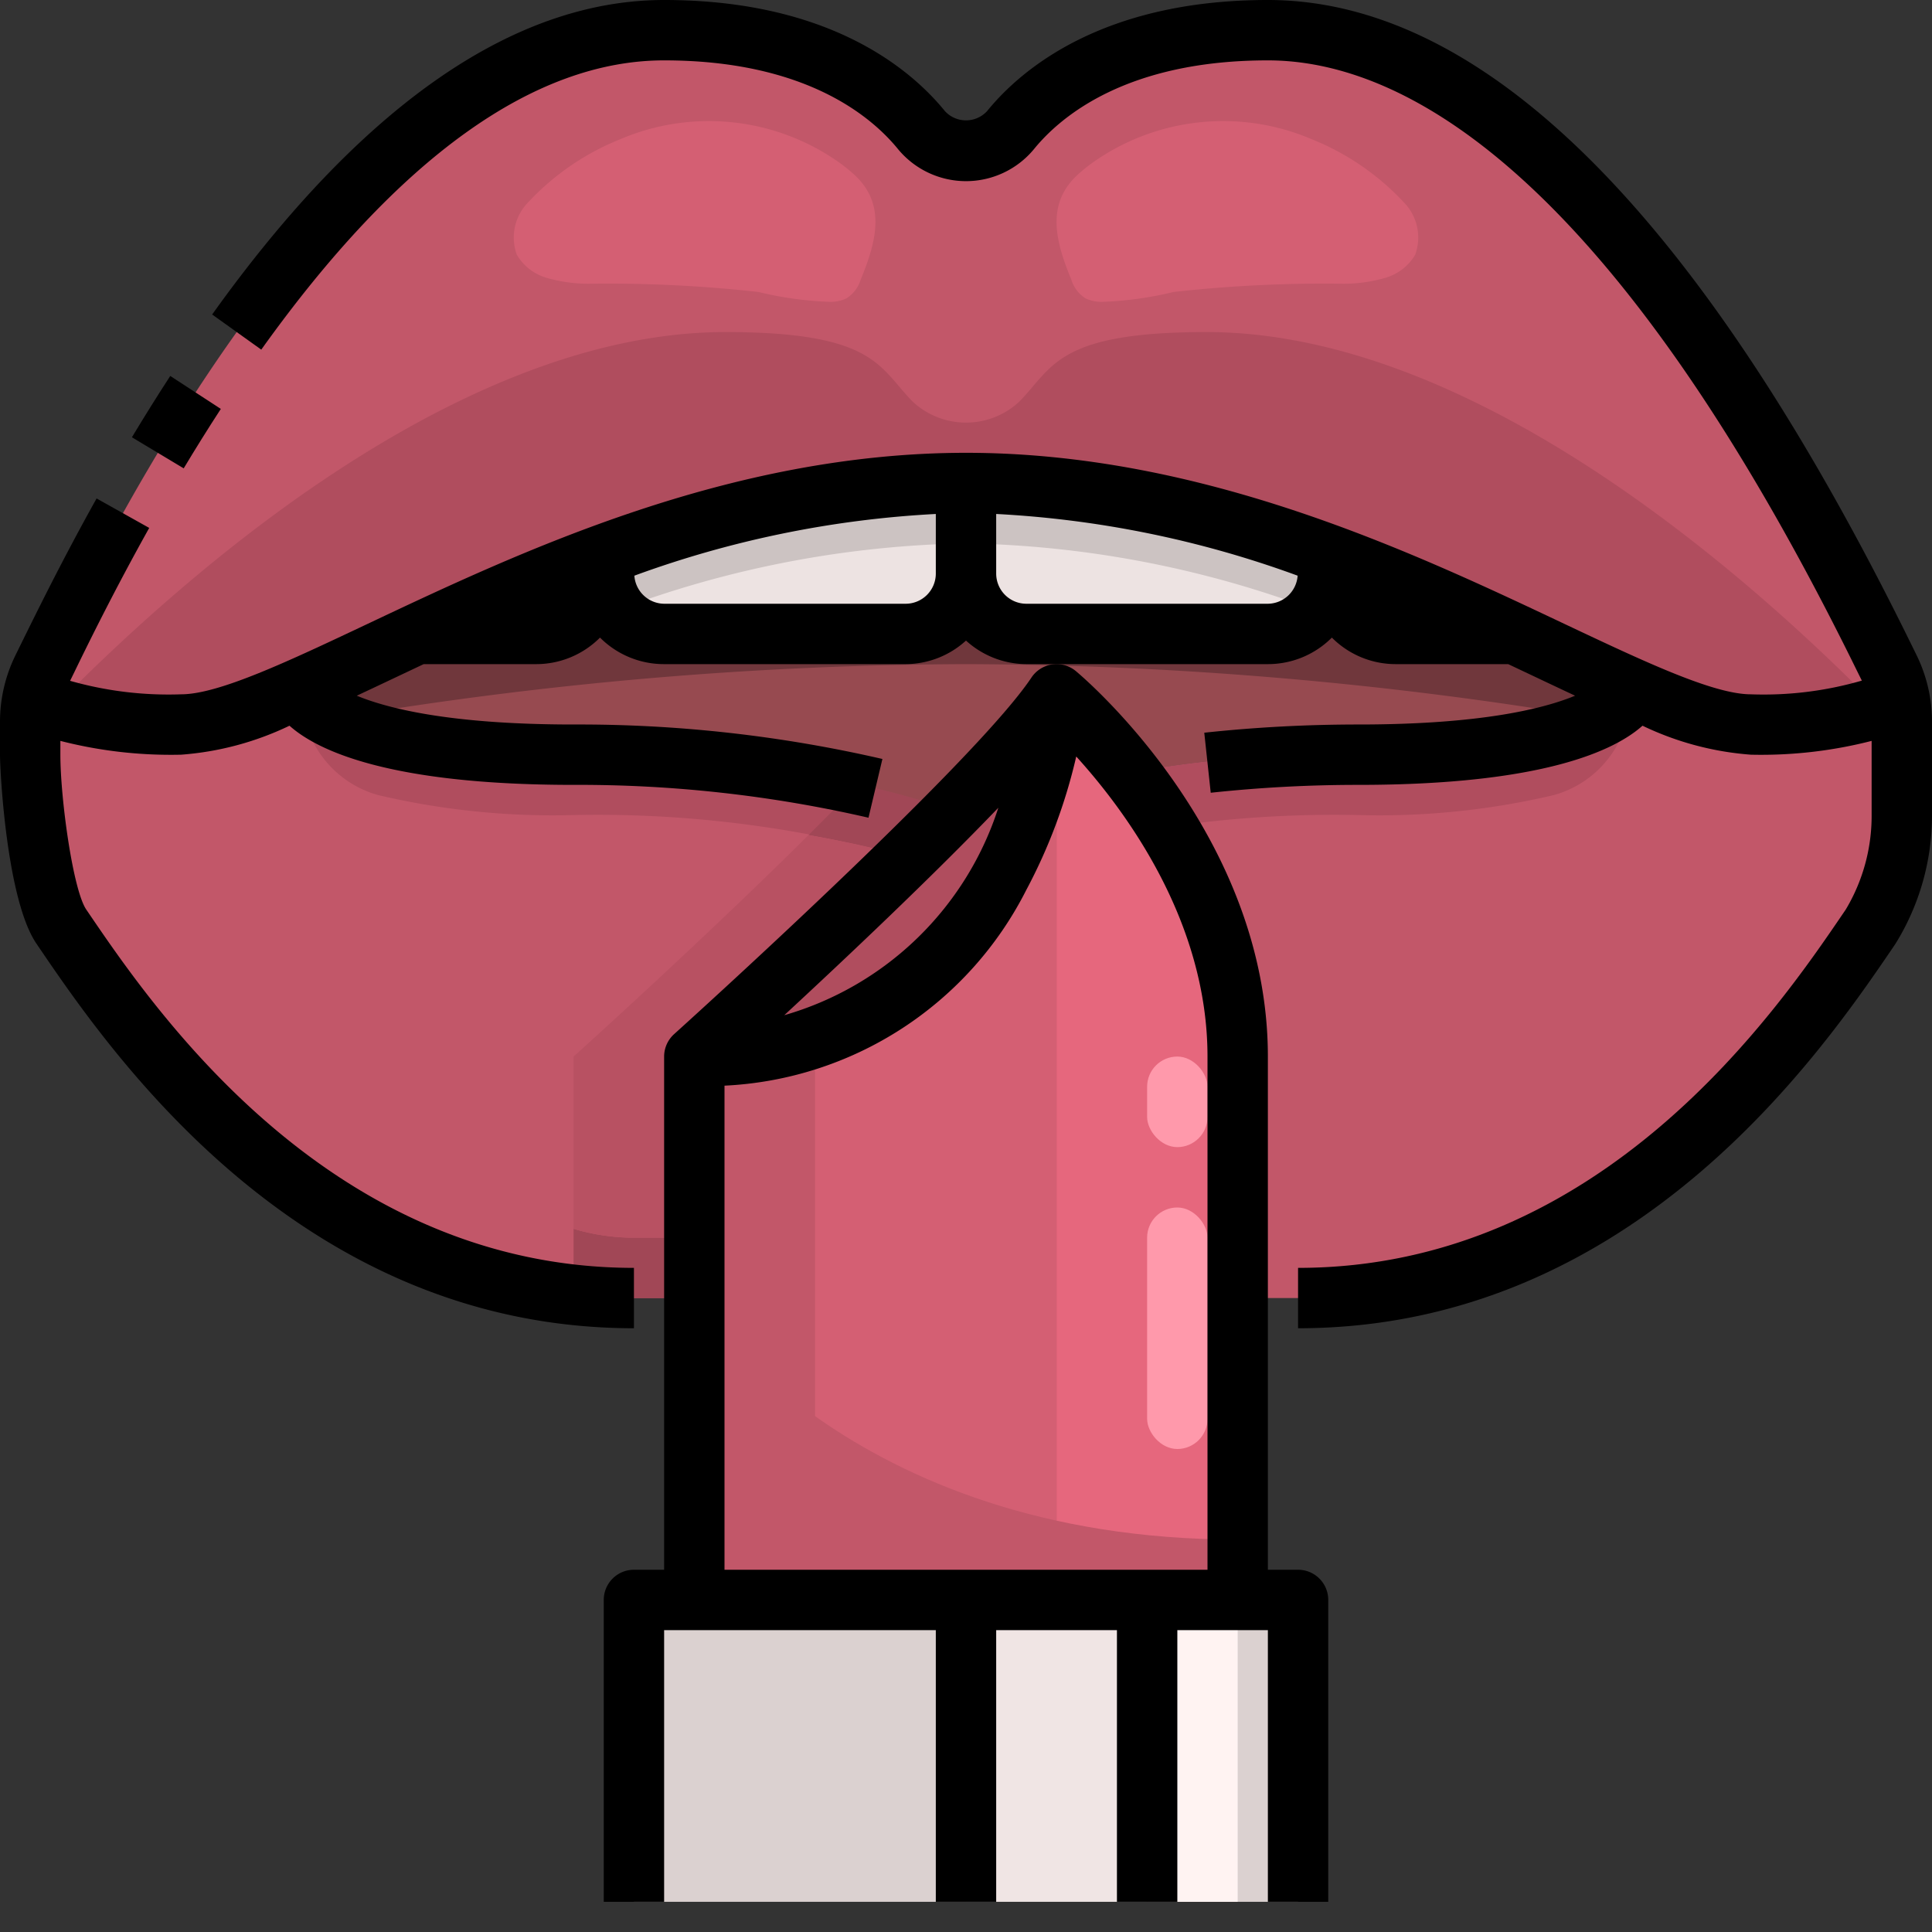 <svg xmlns="http://www.w3.org/2000/svg" viewBox="0 0 64 64"><rect x="0" y="0" width="64" height="64" fill="#333333" stroke="none"/><g id="_02-Mouth" data-name="02-Mouth"><path d="M44,18.37c2.19.8,4.21,1.71,6.03,2.56L50,21H46.24a2,2,0,0,1-1.79-1.11L44,19Z" style="fill:#ccc3c2"/><path d="M19.55,19.89A2,2,0,0,1,17.76,21H14l-.03-.07c1.82-.85,3.84-1.76,6.03-2.56V19Z" style="fill:#ccc3c2"/><path d="M20,18.37A34.823,34.823,0,0,1,32,16v3a2.006,2.006,0,0,1-2,2H22a2.006,2.006,0,0,1-2-2Z" style="fill:#ede3e2"/><path d="M44,19a2.006,2.006,0,0,1-2,2H34a2.006,2.006,0,0,1-2-2V16a34.823,34.823,0,0,1,12,2.37Z" style="fill:#ede3e2"/><path d="M50.03,20.93c1.5.7,2.85,1.36,4.05,1.88L54,23s-1,2-9,2a38.112,38.112,0,0,0-13,2,38.112,38.112,0,0,0-13-2c-8,0-9-2-9-2l-.08-.19c1.2-.52,2.55-1.18,4.05-1.88L14,21h3.76a2,2,0,0,0,1.79-1.11L20,19a2.006,2.006,0,0,0,2,2h8a2.006,2.006,0,0,0,2-2,2.006,2.006,0,0,0,2,2h8a2.006,2.006,0,0,0,2-2l.45.89A2,2,0,0,0,46.24,21H50Z" style="fill:#974a50"/><path d="M1.09,23.07C1.4,23.3,2.64,24,6,24a11.024,11.024,0,0,0,3.92-1.19L10,23s1,2,9,2a38.112,38.112,0,0,1,13,2,38.112,38.112,0,0,1,13-2c8,0,9-2,9-2l.08-.19A11.024,11.024,0,0,0,58,24c3.36,0,4.6-.7,4.91-.93a4,4,0,0,1,.09.84V27a7.1,7.1,0,0,1-1.03,3.69C59.72,34,53.69,43,43,43H21C10.31,43,4.28,34,2.03,30.69,1.36,29.7,1,26.2,1,25V23.91A4,4,0,0,1,1.09,23.07Z" style="fill:#c25769"/><path d="M44,18.37A34.823,34.823,0,0,0,32,16a34.823,34.823,0,0,0-12,2.37c-2.19.8-4.21,1.71-6.03,2.56-1.5.7-2.85,1.36-4.05,1.88A11.024,11.024,0,0,1,6,24c-3.36,0-4.6-.7-4.91-.93a3.719,3.719,0,0,1,.32-.92C3.29,18.33,11.49,1,22,1c5.15,0,7.59,2.17,8.53,3.31a1.911,1.911,0,0,0,2.94,0C34.41,3.17,36.85,1,42,1,52.51,1,60.71,18.33,62.59,22.15a3.719,3.719,0,0,1,.32.92c-.31.23-1.55.93-4.91.93a11.024,11.024,0,0,1-3.92-1.19c-1.2-.52-2.55-1.18-4.05-1.88C48.21,20.08,46.19,19.17,44,18.37Z" style="fill:#c25769"/><path d="M9.92,22.81c1.2-.52,2.55-1.18,4.05-1.88,1.82-.85,3.84-1.76,6.03-2.56A34.823,34.823,0,0,1,32,16a34.823,34.823,0,0,1,12,2.37c2.19.8,4.21,1.71,6.03,2.56,1.5.7,2.85,1.36,4.05,1.88A11.024,11.024,0,0,0,58,24a11.972,11.972,0,0,0,4.2-.575C56.5,17.627,47.985,11,39.97,11c-4.97,0-5.085,1.17-6.21,2.31a2.59,2.59,0,0,1-3.52,0C29.115,12.17,29,11,24.03,11,16.015,11,7.5,17.627,1.8,23.425A11.972,11.972,0,0,0,6,24,11.024,11.024,0,0,0,9.92,22.81Z" style="fill:#b04d5e"/><path d="M32,16a34.823,34.823,0,0,0-12,2.37V19a1.978,1.978,0,0,0,.428,1.219A34.4,34.4,0,0,1,32,18Z" style="fill:#ccc3c2"/><path d="M44,18.37A34.823,34.823,0,0,0,32,16v2a34.4,34.4,0,0,1,11.572,2.219A1.978,1.978,0,0,0,44,19Z" style="fill:#ccc3c2"/><path d="M54,23l.08-.19c-1.2-.52-2.55-1.18-4.05-1.88L50,21H46.24a2,2,0,0,1-1.79-1.11L44,19a2.006,2.006,0,0,1-2,2H34a2.006,2.006,0,0,1-2-2,2.006,2.006,0,0,1-2,2H22a2.006,2.006,0,0,1-2-2l-.45.89A2,2,0,0,1,17.76,21H14l-.03-.07c-1.5.7-2.85,1.36-4.05,1.88L10,23a2.333,2.333,0,0,0,1.061.8A128.009,128.009,0,0,1,32,22a128.009,128.009,0,0,1,20.939,1.8A2.333,2.333,0,0,0,54,23Z" style="fill:#70373c"/><path d="M36.186,5.393a5.721,5.721,0,0,0-.466.377c-1.118,1-.721,2.3-.229,3.5a1.12,1.12,0,0,0,.474.617A1.272,1.272,0,0,0,36.5,10a11.708,11.708,0,0,0,2.37-.327A44.95,44.95,0,0,1,44.527,9.4,5.022,5.022,0,0,0,45.87,9.21a1.7,1.7,0,0,0,1.009-.769,1.664,1.664,0,0,0-.368-1.731,8.489,8.489,0,0,0-3.062-2.1A7.477,7.477,0,0,0,36.186,5.393Z" style="fill:#d45f73"/><path d="M27.814,5.393a5.721,5.721,0,0,1,.466.377c1.118,1,.721,2.3.229,3.5a1.12,1.12,0,0,1-.474.617A1.272,1.272,0,0,1,27.5,10a11.708,11.708,0,0,1-2.37-.327A44.95,44.95,0,0,0,19.473,9.4,5.022,5.022,0,0,1,18.13,9.21a1.7,1.7,0,0,1-1.009-.769,1.664,1.664,0,0,1,.368-1.731,8.489,8.489,0,0,1,3.062-2.1A7.477,7.477,0,0,1,27.814,5.393Z" style="fill:#d45f73"/><path d="M19,27a38.112,38.112,0,0,1,13,2,38.112,38.112,0,0,1,13-2,25.273,25.273,0,0,0,6.477-.663A3.446,3.446,0,0,0,54,23h0s-1,2-9,2a38.112,38.112,0,0,0-13,2,38.112,38.112,0,0,0-13-2c-8,0-9-2-9-2h0a3.446,3.446,0,0,0,2.523,3.337A25.273,25.273,0,0,0,19,27Z" style="fill:#b04d5e"/><path d="M23,43V41H21a6.99,6.99,0,0,1-2-.294V42.89A18.336,18.336,0,0,0,21,43Z" style="fill:#a14756"/><path d="M26.783,27.663c1.329.233,2.428.492,3.269.721.528-.516,1.045-1.031,1.539-1.532a28.774,28.774,0,0,0-3.158-.866C27.917,26.524,27.361,27.088,26.783,27.663Z" style="fill:#a14756"/><path d="M30.052,28.384c-.841-.229-1.94-.488-3.269-.721C23.265,31.162,19,35,19,35v5.706A6.99,6.99,0,0,0,21,41h2V35S26.7,31.669,30.052,28.384Z" style="fill:#b85162"/><rect x="32" y="53" width="6" height="10" style="fill:#f0e5e4"/><polygon points="43 53 43 63 38 63 38 53 41 53 43 53" style="fill:#dbd1d0"/><polygon points="32 53 32 63 21 63 21 53 23 53 32 53" style="fill:#dbd1d0"/><path d="M35,23.01C34.96,23.48,33.78,35,23,35,23,35,32.98,26.02,35,23.01Z" style="fill:#b04d5e"/><path d="M23,35c10.78,0,11.96-11.52,12-11.99V23s6,5,6,12V53H23Z" style="fill:#c25769"/><path d="M35,23V53h6V35C41,28,35,23,35,23Z" style="fill:#e6677d"/><path d="M27,34.372V53h8V23.01C34.966,23.414,34.084,31.969,27,34.372Z" style="fill:#d45f73"/><path d="M23,43s5,8,18,8v2H23Z" style="fill:#c25769"/><rect x="38" y="35" width="2" height="3" rx="1" style="fill:#ff99ab"/><rect x="38" y="40" width="2" height="8" rx="1" style="fill:#ff99ab"/><rect x="39" y="53" width="2" height="10" style="fill:#fff3f2"/><path d="M43,52H42V35c0-7.383-6.1-12.552-6.36-12.768a1,1,0,0,0-1.472.213C32.26,25.307,22.43,34.167,22.331,34.257A1,1,0,0,0,22,35V52H21a1,1,0,0,0-1,1V63h2V54h9v9h2V54h4v9h2V54h3v9h2V53A1,1,0,0,0,43,52ZM33.071,26.758A10.5,10.5,0,0,1,25.98,33.63C27.977,31.783,30.868,29.054,33.071,26.758ZM32,52H24V35.964a11.832,11.832,0,0,0,10-6.488,17.922,17.922,0,0,0,1.652-4.416C37.321,26.9,40,30.542,40,35V52H32Z"/><path d="M7.315,13.546,5.64,12.454c-.447.686-.87,1.367-1.27,2.031l1.715,1.03C6.472,14.871,6.882,14.211,7.315,13.546Z"/><path d="M63.491,21.707l-.168-.342C56.369,7.188,49.2,0,42,0c-5.486,0-8.183,2.305-9.3,3.679a.949.949,0,0,1-1.4,0C30.183,2.305,27.486,0,22,0,17.009,0,11.972,3.505,7.028,10.418l1.627,1.164C13.2,5.224,17.692,2,22,2c4.66,0,6.856,1.843,7.75,2.942a2.92,2.92,0,0,0,4.5,0C35.144,3.843,37.34,2,42,2c4.378,0,11.319,3.513,19.527,20.246l.149.3A11.677,11.677,0,0,1,58,23c-1.24,0-3.529-1.082-6.181-2.335C46.761,18.274,39.832,15,32,15s-14.761,3.274-19.819,5.665C9.529,21.918,7.24,23,6,23a11.913,11.913,0,0,1-3.678-.447l.153-.313c.5-1.03,1.351-2.753,2.468-4.752L3.2,16.512c-1.143,2.046-2,3.8-2.517,4.847l-.171.348A5,5,0,0,0,0,23.905V25c0,.588.225,4.816,1.205,6.256l.059.088C3.619,34.805,9.873,44,21,44V42C10.931,42,5.109,33.441,2.918,30.219l-.06-.088C2.416,29.48,2,26.456,2,25v-.457A14.724,14.724,0,0,0,6,25a9.987,9.987,0,0,0,3.59-.96c.9.806,3.261,1.96,9.41,1.96a42.724,42.724,0,0,1,9.77,1.088l.461-1.946A44.772,44.772,0,0,0,19,24c-4.036,0-6.13-.52-7.181-.954.391-.183.794-.373,1.216-.573l1-.473h3.725a2.979,2.979,0,0,0,2.116-.879A2.99,2.99,0,0,0,22,22h8a2.981,2.981,0,0,0,2-.78A2.981,2.981,0,0,0,34,22h8a2.99,2.99,0,0,0,2.12-.879A2.979,2.979,0,0,0,46.236,22h3.725l1,.473c.422.2.825.39,1.216.573C51.13,23.48,49.036,24,45,24a47.83,47.83,0,0,0-5.107.272l.214,1.989A45.7,45.7,0,0,1,45,26c6.149,0,8.509-1.154,9.41-1.96A9.987,9.987,0,0,0,58,25a14.724,14.724,0,0,0,4-.457V27a6.039,6.039,0,0,1-.858,3.131l-.06.088C58.891,33.441,53.069,42,43,42v2c11.128,0,17.381-9.195,19.736-12.656l.059-.088A8.07,8.07,0,0,0,64,27V23.905A5,5,0,0,0,63.491,21.707ZM30,20H22a1,1,0,0,1-.986-.93A34.168,34.168,0,0,1,31,17.026V19A1,1,0,0,1,30,20Zm12,0H34a1,1,0,0,1-1-1V17.026a34.168,34.168,0,0,1,9.986,2.044A1,1,0,0,1,42,20Z"/></g></svg>